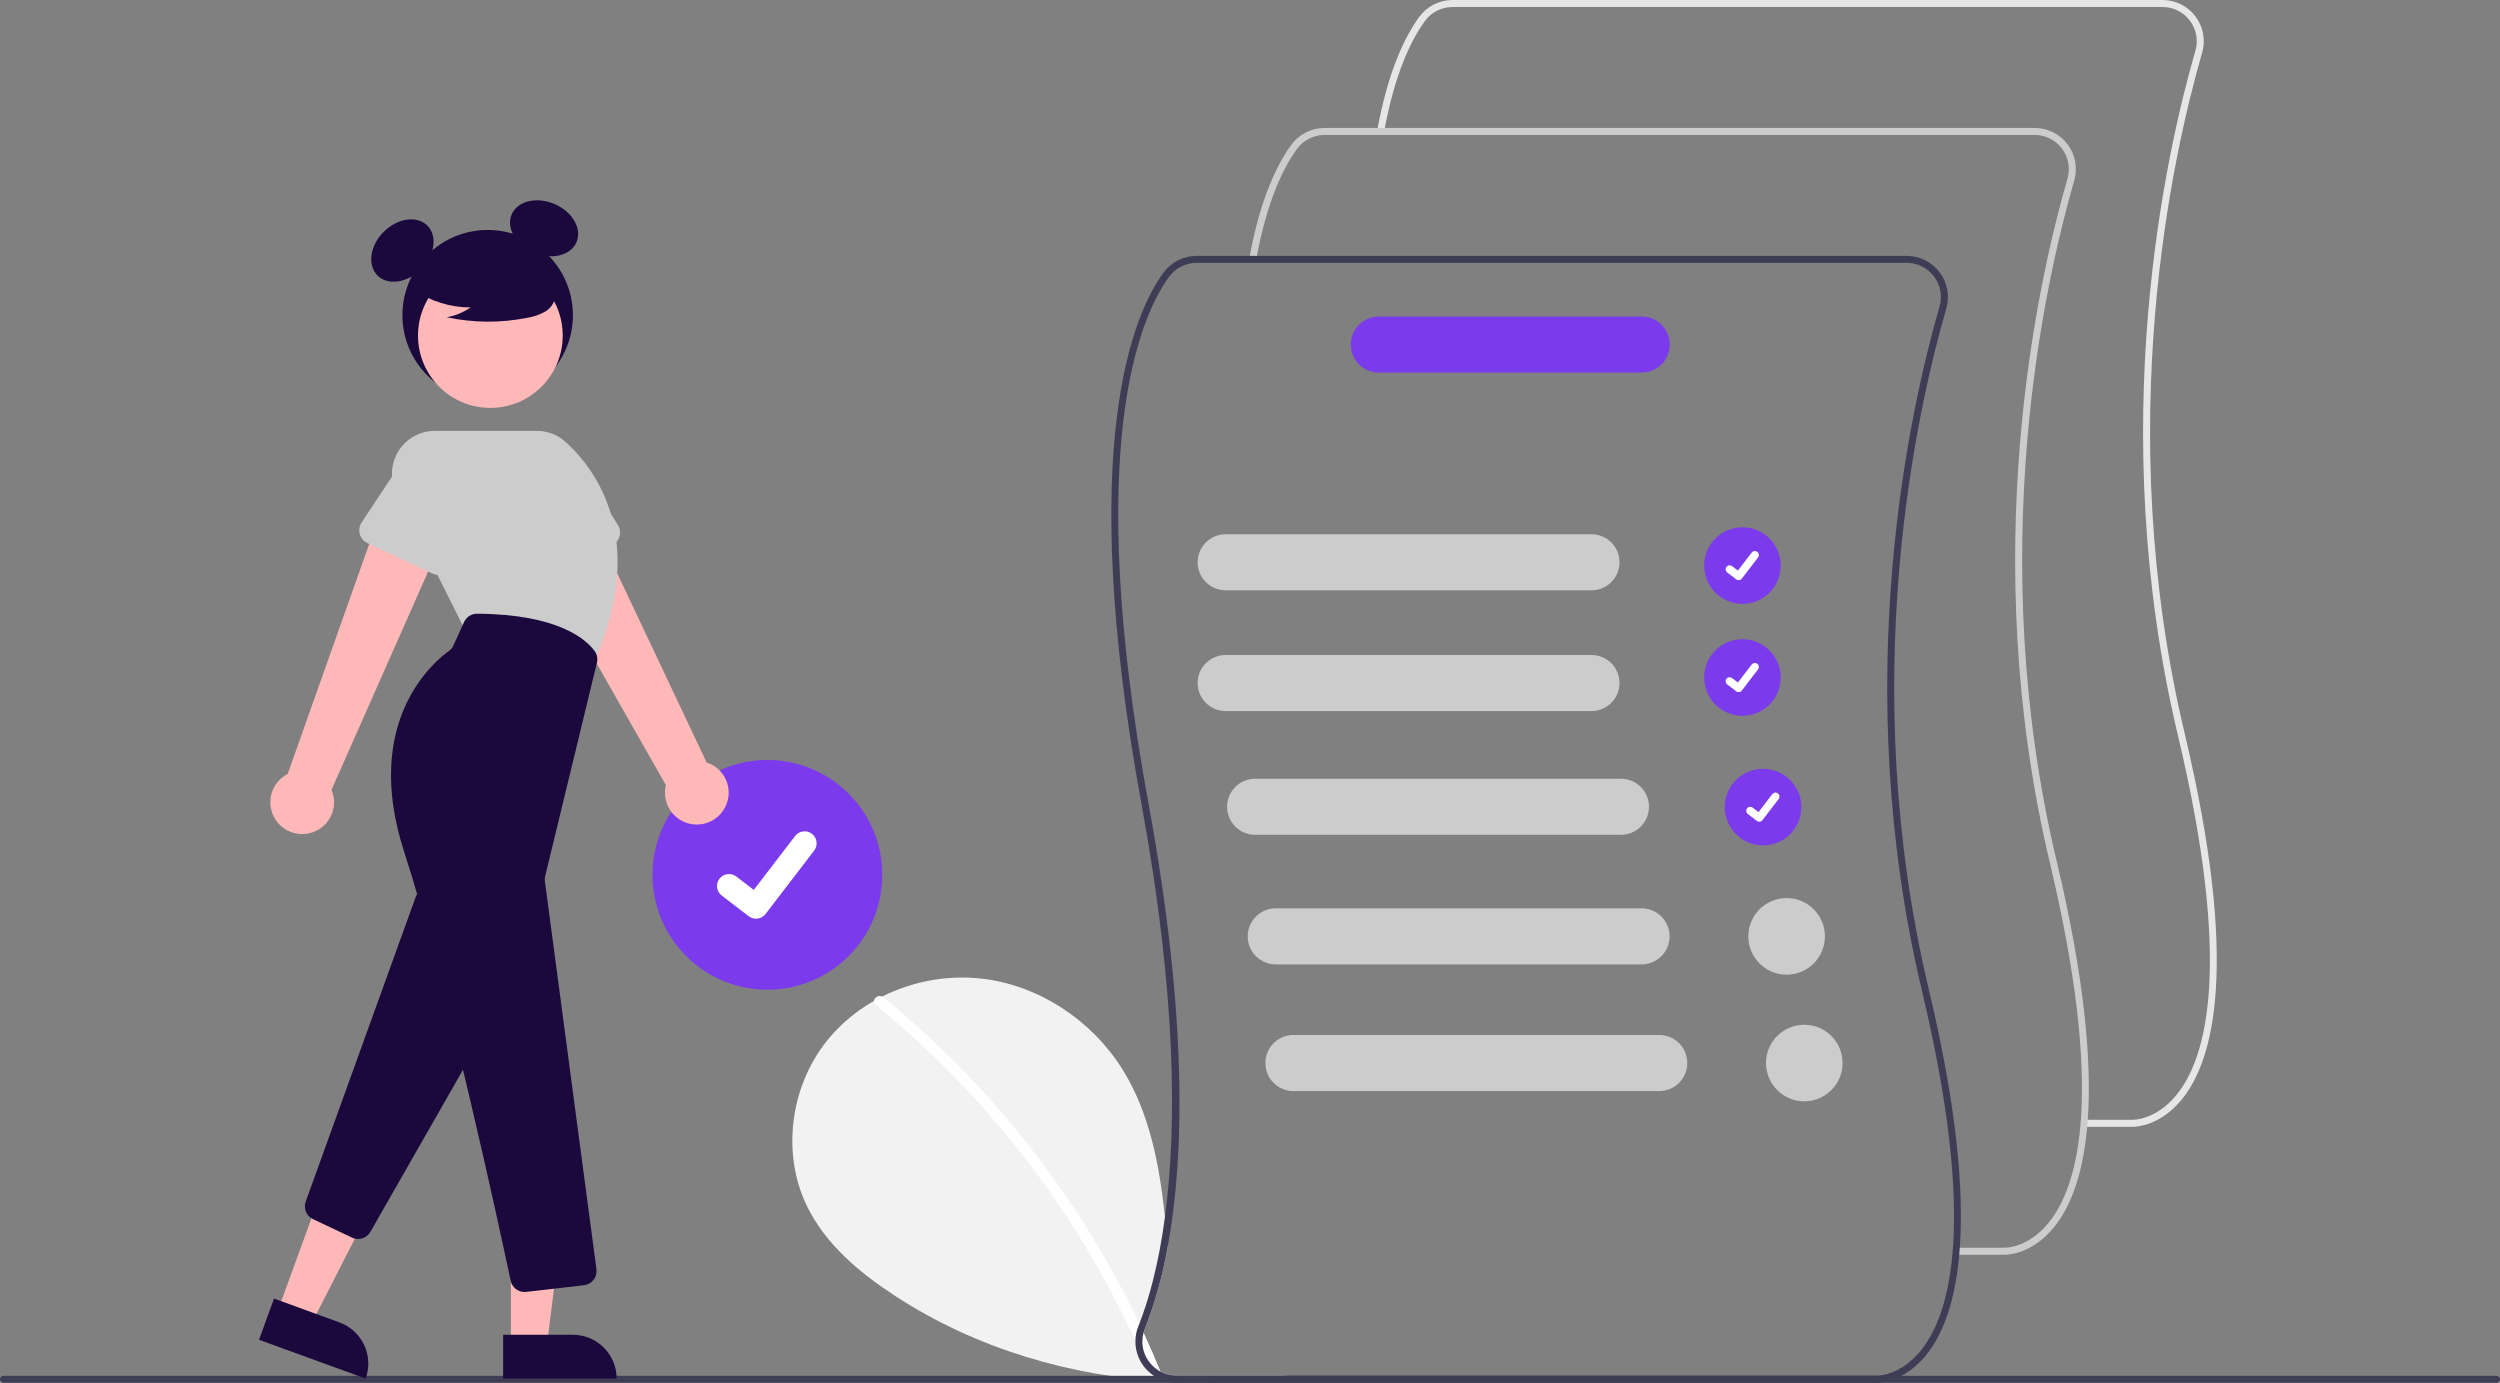 <svg width="320" height="177" viewBox="0 0 320 177" fill="none" xmlns="http://www.w3.org/2000/svg">
<rect x="0" y="0" width="320" height="177" fill="#808080" stroke="none"/>
<g clip-path="url(#clip0_569_1728)">
<path d="M164.663 176.094C159.604 176.839 154.484 177.087 149.377 176.833C137.062 176.211 124.951 172.629 114.6 165.895C110.012 162.909 105.634 159.24 103.259 154.312C100.035 147.62 101.162 139.148 105.766 133.319C107.445 131.216 109.511 129.454 111.852 128.127C112.199 127.931 112.553 127.742 112.911 127.561C116.812 125.6 121.193 124.798 125.535 125.25C132.918 126.057 139.731 130.566 143.668 136.867C147.174 142.485 148.396 149.113 149.116 155.756C149.252 157.008 149.369 158.264 149.482 159.512C148.855 163.128 147.868 166.672 146.537 170.092C146.47 170.258 146.414 170.43 146.371 170.604C147.125 172.241 147.843 173.892 148.524 175.559C149.164 175.906 149.881 176.088 150.61 176.087H164.632L164.663 176.094Z" fill="#F2F2F2"/>
<path d="M148.234 176.415C148.141 176.456 148.041 176.479 147.939 176.481C147.837 176.483 147.736 176.465 147.641 176.428C147.547 176.391 147.46 176.335 147.387 176.264C147.314 176.193 147.256 176.109 147.216 176.015C147.156 175.872 147.099 175.728 147.039 175.585C146.496 174.265 145.927 172.958 145.331 171.664C137.704 154.959 126.327 140.237 112.086 128.643C112.004 128.586 111.939 128.508 111.898 128.417C111.857 128.326 111.841 128.226 111.852 128.127C111.873 128.013 111.919 127.906 111.987 127.812C112.055 127.719 112.143 127.642 112.245 127.588C112.347 127.533 112.46 127.503 112.575 127.498C112.691 127.494 112.806 127.515 112.911 127.561C112.968 127.587 113.021 127.62 113.07 127.659C119.163 132.622 124.753 138.172 129.758 144.23C134.765 150.283 139.173 156.806 142.921 163.708C143.943 165.593 144.914 167.505 145.832 169.443C146.013 169.828 146.194 170.216 146.372 170.604C147.126 172.241 147.843 173.892 148.525 175.559C148.536 175.585 148.547 175.615 148.559 175.642C148.593 175.713 148.612 175.791 148.615 175.87C148.617 175.949 148.602 176.028 148.571 176.102C148.541 176.175 148.495 176.24 148.437 176.294C148.378 176.348 148.309 176.389 148.234 176.415Z" fill="white"/>
<path d="M98.225 126.686C106.346 126.686 112.93 120.103 112.93 111.982C112.93 103.861 106.346 97.277 98.225 97.277C90.103 97.277 83.519 103.861 83.519 111.982C83.519 120.103 90.103 126.686 98.225 126.686Z" fill="#7C3AED"/>
<path d="M96.767 117.591C96.437 117.592 96.115 117.485 95.85 117.286L95.833 117.274L92.377 114.628C92.217 114.506 92.083 114.353 91.982 114.178C91.881 114.004 91.815 113.811 91.789 113.611C91.762 113.411 91.775 113.208 91.827 113.013C91.879 112.818 91.969 112.636 92.092 112.475C92.215 112.315 92.368 112.181 92.542 112.08C92.717 111.979 92.91 111.914 93.11 111.887C93.31 111.861 93.513 111.874 93.708 111.926C93.902 111.978 94.085 112.068 94.245 112.191L96.484 113.907L101.773 107.009C101.896 106.849 102.049 106.715 102.224 106.614C102.398 106.513 102.591 106.447 102.791 106.421C102.991 106.395 103.194 106.408 103.389 106.46C103.583 106.512 103.766 106.602 103.926 106.725L103.893 106.769L103.927 106.725C104.25 106.973 104.461 107.339 104.514 107.743C104.567 108.146 104.458 108.555 104.211 108.878L97.989 116.992C97.845 117.179 97.66 117.33 97.448 117.434C97.236 117.538 97.003 117.592 96.767 117.591Z" fill="white"/>
<path d="M319.551 177H0.449C0.33 177 0.216 176.952 0.133 176.868C0.049 176.784 0.001 176.67 0.001 176.551C0.001 176.432 0.049 176.318 0.133 176.234C0.216 176.15 0.33 176.103 0.449 176.102H319.551C319.67 176.103 319.784 176.15 319.868 176.234C319.952 176.318 319.999 176.432 319.999 176.551C319.999 176.67 319.952 176.784 319.868 176.868C319.784 176.952 319.67 177 319.551 177Z" fill="#3F3D56"/>
<path d="M62.42 51.257C68.447 51.257 73.332 46.372 73.332 40.345C73.332 34.319 68.447 29.434 62.42 29.434C56.394 29.434 51.508 34.319 51.508 40.345C51.508 46.372 56.394 51.257 62.42 51.257Z" fill="#1B093D"/>
<path d="M53.903 34.462C55.666 32.699 56.024 30.197 54.701 28.875C53.379 27.552 50.877 27.91 49.114 29.673C47.35 31.436 46.993 33.938 48.316 35.26C49.638 36.583 52.14 36.225 53.903 34.462Z" fill="#1B093D"/>
<path d="M73.794 30.997C74.528 29.277 73.265 27.089 70.972 26.109C68.678 25.13 66.224 25.73 65.489 27.45C64.754 29.17 66.018 31.358 68.311 32.337C70.604 33.317 73.059 32.717 73.794 30.997Z" fill="#1B093D"/>
<path d="M92.806 103.343C93.082 102.818 93.239 102.24 93.267 101.649C93.295 101.057 93.193 100.467 92.969 99.919C92.744 99.371 92.402 98.879 91.966 98.478C91.531 98.077 91.013 97.776 90.448 97.597L74.681 64.244L67.469 69.301L85.235 100.495C84.997 101.463 85.121 102.485 85.586 103.367C86.051 104.25 86.823 104.931 87.756 105.282C88.689 105.632 89.719 105.629 90.649 105.272C91.58 104.914 92.347 104.228 92.806 103.343Z" fill="#FFB8B8"/>
<path d="M78.297 69.808L69.923 73.552C69.685 73.659 69.426 73.713 69.165 73.711C68.904 73.708 68.647 73.65 68.41 73.539C68.174 73.428 67.965 73.268 67.796 73.069C67.627 72.87 67.503 72.636 67.433 72.385L64.963 63.58C64.425 62.358 64.394 60.972 64.876 59.727C65.358 58.482 66.314 57.478 67.534 56.937C68.755 56.395 70.14 56.36 71.387 56.838C72.634 57.317 73.64 58.27 74.185 59.489L79.087 67.174C79.227 67.394 79.318 67.642 79.354 67.9C79.39 68.159 79.37 68.422 79.295 68.672C79.22 68.922 79.092 69.153 78.92 69.349C78.748 69.545 78.535 69.702 78.297 69.808Z" fill="#CCCCCC"/>
<path d="M39.623 106.649C40.2 106.515 40.74 106.256 41.206 105.891C41.672 105.526 42.052 105.062 42.32 104.534C42.588 104.006 42.736 103.426 42.755 102.834C42.774 102.242 42.663 101.653 42.43 101.109L57.362 67.374L48.82 65.222L36.828 99.059C35.94 99.512 35.248 100.274 34.884 101.202C34.52 102.131 34.51 103.16 34.854 104.095C35.199 105.031 35.874 105.808 36.753 106.278C37.632 106.749 38.653 106.881 39.623 106.649Z" fill="#FFB8B8"/>
<path d="M35.552 167.796L39.896 169.378L48.063 153.377L41.652 151.043L35.552 167.796Z" fill="#FFB8B8"/>
<path d="M46.805 176.461L33.153 171.491L35.074 166.217L43.451 169.267C44.849 169.776 45.989 170.82 46.618 172.169C47.247 173.519 47.314 175.062 46.805 176.461Z" fill="#1B093D"/>
<path d="M45.827 158.588C45.56 158.588 45.297 158.529 45.056 158.415L40.064 156.051C39.655 155.859 39.332 155.52 39.16 155.103C38.988 154.685 38.978 154.217 39.133 153.793L53.221 114.781C53.338 114.458 53.544 114.174 53.815 113.963C54.087 113.753 54.412 113.623 54.754 113.59C55.096 113.557 55.44 113.621 55.747 113.776C56.054 113.93 56.31 114.169 56.487 114.463L63.939 126.882C64.105 127.159 64.194 127.475 64.197 127.797C64.201 128.12 64.118 128.437 63.958 128.718L47.41 157.675C47.25 157.953 47.019 158.184 46.741 158.344C46.463 158.505 46.148 158.589 45.827 158.588Z" fill="#1B093D"/>
<path d="M62.766 52.211C67.881 52.211 72.027 48.065 72.027 42.95C72.027 37.836 67.881 33.69 62.766 33.69C57.652 33.69 53.505 37.836 53.505 42.95C53.505 48.065 57.652 52.211 62.766 52.211Z" fill="#FFB8B8"/>
<path d="M75.868 85.055L59.471 80.545L50.75 63.104C50.331 62.266 50.133 61.335 50.175 60.399C50.217 59.463 50.498 58.553 50.99 57.757C51.483 56.96 52.171 56.302 52.989 55.846C53.807 55.39 54.729 55.15 55.666 55.15H68.712C70.066 55.149 71.372 55.649 72.38 56.553C75.88 59.688 83.232 68.726 75.939 84.897L75.868 85.055Z" fill="#CCCCCC"/>
<path d="M55.341 73.407L47.033 69.519C46.797 69.408 46.587 69.248 46.418 69.049C46.249 68.85 46.125 68.617 46.055 68.365C45.984 68.114 45.968 67.851 46.009 67.593C46.049 67.335 46.145 67.089 46.289 66.871L51.338 59.246C51.911 58.04 52.938 57.111 54.196 56.661C55.453 56.212 56.838 56.279 58.045 56.849C59.253 57.419 60.186 58.444 60.639 59.7C61.092 60.956 61.028 62.34 60.462 63.55L57.851 72.283C57.776 72.533 57.648 72.764 57.476 72.96C57.304 73.156 57.092 73.313 56.853 73.42C56.615 73.527 56.357 73.581 56.096 73.579C55.835 73.576 55.577 73.518 55.341 73.407Z" fill="#CCCCCC"/>
<path d="M65.392 172.169H70.015L72.214 154.339L65.391 154.339L65.392 172.169Z" fill="#FFB8B8"/>
<path d="M78.93 176.46L64.402 176.461L64.402 170.848L73.317 170.848C74.805 170.848 76.233 171.439 77.286 172.492C78.339 173.544 78.93 174.972 78.93 176.46Z" fill="#1B093D"/>
<path d="M67.138 165.375C66.722 165.375 66.319 165.232 65.996 164.97C65.674 164.708 65.451 164.343 65.367 163.936C64.038 157.676 57.137 125.609 51.751 109.092C46.27 92.287 55.603 84.633 57.53 83.269C57.735 83.124 57.898 82.927 58.002 82.699L59.402 79.62C59.547 79.302 59.781 79.032 60.075 78.844C60.369 78.655 60.711 78.554 61.06 78.554H61.072C71.564 78.617 75.092 81.924 76.122 83.344C76.273 83.555 76.377 83.797 76.427 84.052C76.476 84.308 76.469 84.571 76.406 84.824L69.767 112.214C69.725 112.384 69.716 112.56 69.739 112.733L76.344 162.465C76.376 162.704 76.36 162.947 76.297 163.18C76.234 163.413 76.125 163.63 75.977 163.821C75.829 164.011 75.644 164.17 75.434 164.288C75.224 164.406 74.992 164.481 74.752 164.509L67.351 165.362C67.28 165.371 67.209 165.375 67.138 165.375Z" fill="#1B093D"/>
<path d="M53.036 37.125C55.152 38.584 57.664 39.36 60.234 39.35C59.317 39.986 58.273 40.415 57.175 40.608C60.592 41.341 64.124 41.361 67.549 40.667C68.31 40.545 69.045 40.292 69.721 39.921C70.058 39.733 70.351 39.476 70.582 39.167C70.813 38.858 70.976 38.504 71.061 38.128C71.289 36.828 70.276 35.647 69.223 34.85C67.611 33.65 65.752 32.823 63.781 32.429C61.81 32.035 59.776 32.085 57.826 32.573C56.553 32.902 55.278 33.458 54.451 34.481C53.624 35.503 53.379 37.079 54.167 38.132L53.036 37.125Z" fill="#1B093D"/>
<path d="M223.031 77.294C225.738 77.294 227.933 75.099 227.933 72.392C227.933 69.685 225.738 67.491 223.031 67.491C220.324 67.491 218.129 69.685 218.129 72.392C218.129 75.099 220.324 77.294 223.031 77.294Z" fill="#7C3AED"/>
<path d="M222.545 74.262C222.435 74.262 222.328 74.227 222.239 74.16L222.234 74.156L221.082 73.275C221.028 73.234 220.983 73.183 220.95 73.124C220.916 73.066 220.894 73.002 220.885 72.935C220.876 72.868 220.88 72.801 220.898 72.736C220.915 72.671 220.945 72.61 220.986 72.556C221.027 72.503 221.078 72.458 221.136 72.424C221.195 72.391 221.259 72.369 221.326 72.36C221.392 72.351 221.46 72.356 221.525 72.373C221.59 72.391 221.651 72.421 221.704 72.462L222.451 73.034L224.214 70.735C224.255 70.681 224.306 70.637 224.364 70.603C224.422 70.569 224.486 70.547 224.553 70.539C224.62 70.53 224.687 70.534 224.752 70.552C224.817 70.569 224.878 70.599 224.931 70.64C225.039 70.723 225.11 70.845 225.127 70.979C225.145 71.114 225.109 71.25 225.026 71.358L222.952 74.062C222.904 74.125 222.843 74.175 222.772 74.21C222.701 74.244 222.624 74.262 222.545 74.262Z" fill="white"/>
<path d="M223.031 91.621C225.738 91.621 227.933 89.427 227.933 86.72C227.933 84.013 225.738 81.818 223.031 81.818C220.324 81.818 218.129 84.013 218.129 86.72C218.129 89.427 220.324 91.621 223.031 91.621Z" fill="#7C3AED"/>
<path d="M222.545 88.59C222.435 88.59 222.328 88.554 222.239 88.488L222.234 88.484L221.082 87.602C221.028 87.561 220.983 87.51 220.95 87.452C220.916 87.394 220.894 87.329 220.885 87.263C220.876 87.196 220.88 87.128 220.898 87.063C220.915 86.998 220.945 86.937 220.986 86.884C221.027 86.83 221.078 86.785 221.136 86.752C221.195 86.718 221.259 86.696 221.326 86.688C221.392 86.679 221.46 86.683 221.525 86.701C221.59 86.718 221.651 86.749 221.704 86.79L222.451 87.362L224.214 85.062C224.255 85.009 224.306 84.964 224.364 84.93C224.422 84.897 224.486 84.875 224.553 84.866C224.62 84.857 224.687 84.862 224.752 84.879C224.817 84.897 224.878 84.927 224.931 84.968C225.039 85.05 225.11 85.172 225.127 85.307C225.145 85.441 225.109 85.577 225.026 85.685L222.952 88.39C222.904 88.452 222.843 88.503 222.772 88.537C222.701 88.572 222.624 88.59 222.545 88.59Z" fill="white"/>
<path d="M225.67 108.211C228.377 108.211 230.572 106.017 230.572 103.31C230.572 100.603 228.377 98.408 225.67 98.408C222.963 98.408 220.769 100.603 220.769 103.31C220.769 106.017 222.963 108.211 225.67 108.211Z" fill="#7C3AED"/>
<path d="M225.184 105.18C225.074 105.18 224.967 105.144 224.878 105.078L224.873 105.074L223.721 104.192C223.668 104.151 223.623 104.1 223.589 104.042C223.555 103.984 223.533 103.919 223.524 103.853C223.515 103.786 223.519 103.718 223.537 103.653C223.554 103.588 223.584 103.527 223.625 103.474C223.666 103.42 223.717 103.375 223.775 103.342C223.834 103.308 223.898 103.286 223.965 103.278C224.032 103.269 224.099 103.273 224.164 103.291C224.229 103.308 224.29 103.338 224.344 103.379L225.09 103.952L226.853 101.652C226.894 101.599 226.945 101.554 227.003 101.52C227.061 101.487 227.126 101.465 227.192 101.456C227.259 101.447 227.326 101.452 227.391 101.469C227.456 101.487 227.517 101.517 227.571 101.557C227.678 101.64 227.749 101.762 227.767 101.897C227.784 102.031 227.748 102.167 227.666 102.275L225.592 104.98C225.544 105.042 225.482 105.093 225.411 105.127C225.341 105.162 225.263 105.18 225.184 105.18Z" fill="white"/>
<path d="M272.937 144.234C272.886 144.234 272.854 144.232 272.843 144.232L266.757 144.232V143.335H272.865C273.006 143.34 275.891 143.422 278.55 140.196C282.511 135.389 285.764 123.49 278.766 94.098C269.355 54.576 277.204 19.66 281.015 6.483C281.203 5.831 281.236 5.145 281.113 4.478C280.99 3.811 280.713 3.181 280.305 2.639C279.897 2.098 279.368 1.658 278.761 1.356C278.153 1.053 277.484 0.896 276.805 0.897H185.922C185.231 0.898 184.55 1.062 183.934 1.375C183.318 1.689 182.785 2.143 182.377 2.701C180.763 4.922 178.547 9.188 177.161 16.902L176.278 16.744C177.694 8.862 179.982 4.47 181.652 2.174C182.142 1.501 182.785 0.954 183.527 0.576C184.269 0.199 185.089 0.001 185.922 2.44196e-06H276.805C277.623 -0.001 278.43 0.189 279.161 0.553C279.893 0.918 280.53 1.447 281.022 2.1C281.514 2.753 281.847 3.512 281.996 4.316C282.144 5.12 282.104 5.947 281.877 6.733C278.086 19.841 270.278 54.575 279.639 93.89C286.735 123.695 283.324 135.853 279.212 140.803C276.5 144.068 273.512 144.234 272.937 144.234Z" fill="#E6E6E6"/>
<path d="M256.562 160.609C256.511 160.609 256.479 160.607 256.468 160.607L250.382 160.607V159.71H256.49C256.632 159.714 259.516 159.797 262.174 156.571C266.136 151.764 269.389 139.865 262.39 110.472C252.98 70.951 260.829 36.035 264.64 22.858C264.827 22.206 264.861 21.52 264.738 20.852C264.615 20.185 264.338 19.556 263.93 19.014C263.521 18.472 262.993 18.033 262.385 17.73C261.778 17.428 261.109 17.271 260.43 17.272H169.546C168.855 17.273 168.174 17.437 167.558 17.75C166.943 18.064 166.409 18.518 166.002 19.076C164.388 21.297 162.172 25.563 160.785 33.277L159.902 33.119C161.319 25.237 163.607 20.845 165.276 18.548C165.767 17.876 166.409 17.329 167.151 16.951C167.893 16.573 168.714 16.376 169.546 16.375H260.43C261.248 16.374 262.054 16.563 262.786 16.928C263.518 17.292 264.155 17.822 264.647 18.475C265.139 19.128 265.472 19.887 265.62 20.69C265.769 21.494 265.728 22.322 265.502 23.107C261.71 36.216 253.902 70.95 263.263 110.265C270.36 140.07 266.948 152.228 262.837 157.178C260.125 160.443 257.137 160.609 256.562 160.609Z" fill="#CCCCCC"/>
<path d="M246.887 126.641C237.525 87.327 245.334 52.59 249.127 39.484C249.353 38.698 249.393 37.871 249.245 37.067C249.096 36.263 248.763 35.505 248.271 34.852C247.779 34.199 247.142 33.669 246.411 33.305C245.679 32.94 244.873 32.75 244.056 32.75H153.17C152.337 32.751 151.517 32.948 150.776 33.325C150.034 33.703 149.392 34.25 148.901 34.922C145.232 39.967 137.62 56.696 146.122 102.986C150.67 127.75 150.602 144.634 149.116 155.756C148.283 162.019 146.997 166.453 145.832 169.443L145.708 169.76C145.462 170.365 145.334 171.011 145.331 171.664C145.322 172.401 145.47 173.132 145.764 173.808C146.059 174.484 146.493 175.089 147.039 175.585C147.394 175.919 147.797 176.198 148.234 176.415C148.596 176.6 148.98 176.74 149.376 176.833C149.78 176.932 150.194 176.981 150.609 176.98H240.093C240.104 176.98 240.134 176.984 240.187 176.984C240.76 176.984 243.75 176.818 246.461 173.553C250.571 168.602 253.984 156.446 246.887 126.641ZM245.798 172.946C243.139 176.173 240.255 176.09 240.115 176.087H150.609C149.893 176.086 149.187 175.911 148.554 175.575C147.921 175.239 147.38 174.753 146.978 174.16C146.625 173.647 146.387 173.063 146.282 172.449C146.178 171.835 146.208 171.206 146.371 170.604C146.414 170.43 146.469 170.258 146.537 170.092C147.868 166.672 148.854 163.128 149.482 159.512C151.609 147.918 152.004 130.027 147.005 102.823C138.566 56.877 146.028 40.4 149.625 35.45C150.033 34.892 150.567 34.439 151.182 34.126C151.798 33.813 152.479 33.649 153.17 33.647H244.056C244.734 33.647 245.403 33.804 246.009 34.106C246.616 34.409 247.145 34.848 247.553 35.389C247.961 35.931 248.238 36.56 248.361 37.227C248.484 37.893 248.451 38.58 248.264 39.231C244.452 52.409 236.605 87.327 246.016 126.849C253.015 156.239 249.761 168.139 245.798 172.946Z" fill="#3F3D56"/>
<path d="M203.71 75.56H156.885C155.933 75.56 155.02 75.181 154.347 74.508C153.674 73.835 153.296 72.922 153.296 71.971C153.296 71.019 153.674 70.106 154.347 69.433C155.02 68.76 155.933 68.382 156.885 68.382H203.71C204.662 68.382 205.575 68.76 206.248 69.433C206.921 70.106 207.3 71.019 207.3 71.971C207.3 72.922 206.921 73.835 206.248 74.508C205.575 75.181 204.662 75.56 203.71 75.56Z" fill="#CCCCCC"/>
<path d="M203.71 91.018H156.885C155.933 91.018 155.02 90.64 154.347 89.967C153.674 89.294 153.296 88.381 153.296 87.429C153.296 86.478 153.674 85.565 154.347 84.891C155.02 84.219 155.933 83.84 156.885 83.84H203.71C204.662 83.84 205.575 84.219 206.248 84.891C206.921 85.565 207.3 86.478 207.3 87.429C207.3 88.381 206.921 89.294 206.248 89.967C205.575 90.64 204.662 91.018 203.71 91.018Z" fill="#CCCCCC"/>
<path d="M207.481 106.854H160.656C159.704 106.854 158.791 106.476 158.118 105.803C157.445 105.13 157.066 104.217 157.066 103.265C157.066 102.313 157.445 101.4 158.118 100.727C158.791 100.054 159.704 99.676 160.656 99.676H207.481C208.433 99.676 209.346 100.054 210.019 100.727C210.692 101.4 211.07 102.313 211.07 103.265C211.07 104.217 210.692 105.13 210.019 105.803C209.346 106.476 208.433 106.854 207.481 106.854Z" fill="#CCCCCC"/>
<path d="M210.121 123.444H163.295C162.343 123.444 161.43 123.066 160.757 122.393C160.084 121.72 159.706 120.807 159.706 119.855C159.706 118.903 160.084 117.99 160.757 117.317C161.43 116.644 162.343 116.266 163.295 116.266H210.121C211.072 116.266 211.985 116.644 212.658 117.317C213.332 117.99 213.71 118.903 213.71 119.855C213.71 120.807 213.332 121.72 212.658 122.393C211.985 123.066 211.072 123.444 210.121 123.444Z" fill="#CCCCCC"/>
<path d="M210.14 47.692H176.492C176.021 47.693 175.553 47.6 175.118 47.42C174.682 47.24 174.286 46.976 173.952 46.642C173.618 46.309 173.354 45.913 173.173 45.478C172.992 45.042 172.899 44.575 172.899 44.103C172.899 43.632 172.992 43.165 173.173 42.729C173.354 42.293 173.618 41.898 173.952 41.564C174.286 41.231 174.682 40.967 175.118 40.786C175.553 40.606 176.021 40.514 176.492 40.514H210.14C211.092 40.514 212.005 40.892 212.678 41.566C213.351 42.239 213.73 43.151 213.73 44.103C213.73 45.055 213.351 45.968 212.678 46.641C212.005 47.314 211.092 47.692 210.14 47.692Z" fill="#7C3AED"/>
<path d="M228.687 124.756C231.394 124.756 233.589 122.562 233.589 119.855C233.589 117.148 231.394 114.953 228.687 114.953C225.98 114.953 223.785 117.148 223.785 119.855C223.785 122.562 225.98 124.756 228.687 124.756Z" fill="#CCCCCC"/>
<path d="M212.383 139.657H165.557C164.605 139.657 163.693 139.279 163.019 138.606C162.346 137.932 161.968 137.02 161.968 136.068C161.968 135.116 162.346 134.203 163.019 133.53C163.693 132.857 164.605 132.479 165.557 132.479H212.383C213.335 132.479 214.248 132.857 214.921 133.53C215.594 134.203 215.972 135.116 215.972 136.068C215.972 137.02 215.594 137.932 214.921 138.606C214.248 139.279 213.335 139.657 212.383 139.657Z" fill="#CCCCCC"/>
<path d="M230.949 140.969C233.656 140.969 235.851 138.775 235.851 136.068C235.851 133.361 233.656 131.166 230.949 131.166C228.242 131.166 226.047 133.361 226.047 136.068C226.047 138.775 228.242 140.969 230.949 140.969Z" fill="#CCCCCC"/>
</g>
<defs>
<clipPath id="clip0_569_1728">
<rect width="320" height="177" fill="white"/>
</clipPath>
</defs>
</svg>
